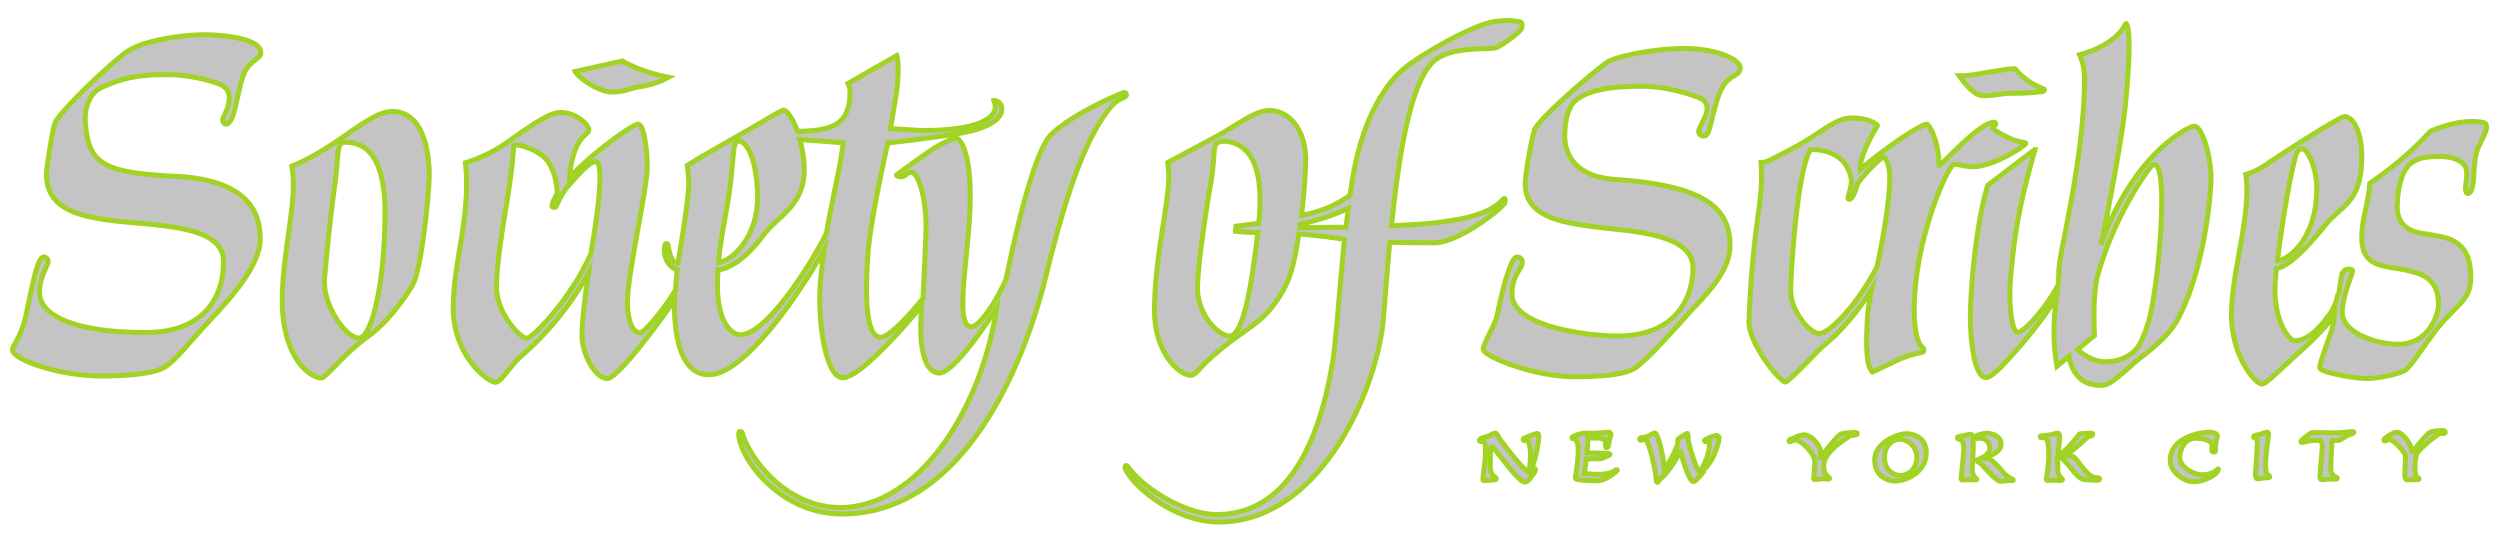 <svg id="Calque_1" data-name="Calque 1" xmlns="http://www.w3.org/2000/svg" viewBox="0 0 1000 215.99"><defs><style>.cls-1{fill:#c4c4c4;stroke:#a1d324;stroke-miterlimit:10;stroke-width:2px;}</style></defs><title>society-scribes</title><path class="cls-1" d="M612.8,190.3c-.9,1.2-1.6,2.5-2.8,2.5-1.9,0-5.7-5-7.8-7.6s-4.8-6.4-5.6-6.4c-.4,0-.4.6-.4,1s-.1,6.6-.1,7c0,1,.4,2.9,1.2,3.5s1.2.7,1.2,1.2-1,.4-2.2.6c-.7,0-1.9.1-2.5.1s-.6-.1-.6-.6c0-2.2,1-7.3,1-10.5,0-4-.4-4.5-1.2-4.5-.4,0-1.2.1-1.2-.4,0-.9,1.8-1.2,3.1-1.6s2.2-1.3,3.4-1.3c.6,0,1,1.8,2.5,3.5,3.5,4.5,9.4,12.3,11.4,12.3.6,0,1.2-1.5,1.8-1.5S613.7,189.3,612.8,190.3Zm1.9-16.9a38.45,38.45,0,0,0-4.1,1.5c-.3.1-.6.3-.7.3a.73.73,0,0,0-.6.6c0,.3.1.4.6.4a3.35,3.35,0,0,1,1,0c.6.1,1.3,3.2,1.3,5a40.3,40.3,0,0,1-.4,6c0,.4,0,.7.3.7,1,0,3.4-9.5,3.4-13.5C615.4,173.9,615.4,173.4,614.7,173.4Zm66.4,15.1c-.3,0-.4.3-.9.3-1.3,0-2.9-5.4-4-9.1l-.9-3.5c-.1-1.2,0-2.8-.4-2.8s-.9.6-1.6.9-2.1,1.2-2.1,1.5a5.66,5.66,0,0,0-.1,1.6c0,.7-2.9,7.5-5.4,10,0-2.6-2.3-14.2-3.8-14.2-.6,0-1.3.6-2.8,1.3s-3.2.4-3.2,1c0,.3.1.6.4.6a15.7,15.7,0,0,1,1.6-.3c1.5,0,3.2,7.8,4.2,12.9.4,2.2.3,4.4.9,4.2s1-1.5,1.8-1.9c3.2-2.8,6.9-9.5,7.3-10.4h.1c.6,2.2,3.4,12,5.1,12,.9,0,1.5-.9,2-1.5a14.07,14.07,0,0,0,1.8-2.1C681.5,189,681.5,188.5,681.1,188.5Zm5.4-14.3a12.23,12.23,0,0,0-2.1.6c-1.3.6-2.6,1-2.6,1.5s.9.4,1.3.4a.62.62,0,0,1,.7.7,9.9,9.9,0,0,1-.3,2.8c-.7,4.1-2.9,7-2.9,7.6a.45.45,0,0,0,.4.3c.6,0,2.3-1.9,3.8-4.5,1.5-2.8,2.8-6.9,2.8-8.1A1.07,1.07,0,0,0,686.5,174.2Zm-39.9,13.7c-.6,0-1.8,1.8-6.6,1.8a40.27,40.27,0,0,1-6.3-.3c.1-.5.5-3.1.8-5.9h5.6a12.91,12.91,0,0,0,3.7-1.5c.3,0,.3-.4-.3-.6-.5,0-6.6-.2-8.7-.3a35.84,35.84,0,0,0,.3-4v-1.9H638c3.2,0,4.2.7,4.2,1.6,0,1.2,0,2.3.4,2.3.6,0,.7-.7.9-1.3l.3-2.2a12.67,12.67,0,0,0,.6-1.8,1,1,0,0,0-1-.9c-1,0-4,.4-5.9.4h-4.2a15.29,15.29,0,0,0-4.4,1.5c-.1.1-.1.1-.1.4,0,.1.1.3.7.3,1,0,1.8,1.6,1.8,5a79.51,79.51,0,0,1-1,9.5,5.7,5.7,0,0,0-.1,1.3c0,.7,4.1,1,8.6,1,3.8,0,7.8-3.8,8.1-4.1C647,188.2,646.9,187.9,646.6,187.9Zm93.6-14.8a14.47,14.47,0,0,0-3.5.4c-1.6.4-6.7,7-8.2,9.4h-.3s.1-1.3.1-2.1c0-2-3.4-6.9-6.9-6.9a13.5,13.5,0,0,0-3.2,1c-1.2.7-2.6.7-2.6,1.5,0,.1.1.3.4.3.9,0,.6-.7,2.3-.7,1.9,0,7.6,5.3,7.6,8.5,0,3.4-.4,5.9-.4,6.9,0,.3.1.4.3.4a13.33,13.33,0,0,0,2.8-.3c.7,0,3.2.3,3.2-.1,0-.6-.4-.4-1.3-1.5-.6-.6-1-1.5-1-3.8,0-4.7,7.3-9.8,10.3-11.6.7-.6,3.1-.3,3.1-1S741.1,173,740.2,173.1Zm97.3,17.8c-3.4-1.2-6.2-7-8.3-8.3a9.31,9.31,0,0,0-3.2-.3v-.1c4-2.2,8.6-7.3,9.5-7.6.4-.1,1.6-.3,1.6-.9,0-.4-.4-.4-1-.4s-4.1.1-4.4.4c-4.5,5.9-7.5,8.1-8.6,8.8a62.62,62.62,0,0,0,.7-8.2c0-.4-.1-1-.9-1-.4,0-1.6.4-3.1.7l-3.4.4c-.3,0-.3.1-.3.3,0,.4.6.4,1.5.4,1.5,0,1.9,2.3,1.9,7.6a54.85,54.85,0,0,1-1,8.8c0,.7.4.7.9.7s.7-.1,1.9-.1c2.5,0,3.7.3,3.7-.3,0-.3-.4-.4-.9-1a4.91,4.91,0,0,1-1-3.4c0-.6-.1-2.1,0-4.2a2.15,2.15,0,0,1,1-.2c.7,0,1.8,1.5,3.4,3.2,1.9,2.3,4.1,5.3,6,5.6,1,.1,4,.3,5.4.3.7,0,.9-.3.9-.6C839.7,190.9,838.4,191.2,837.5,190.9Zm-35.8-1.5c-1.6-1.8-4.2-5.1-6.2-5.9a7.77,7.77,0,0,0-1.3-.1.32.32,0,0,1,.3-.3c2.2-1.2,5.9-2.3,5.9-5.6,0-2.9-3.4-4.2-5.9-4.2a14.42,14.42,0,0,0-5.3,1.6c-.1-.5-.5-1.2-1-1.2s-4.4,1-4.8,1-.4.3-.4.6.7.3,1.2.6c.4.1,1.3.9,1.3,3.2s-1,11.6-1,12c0,.6.1.9.4.9s1.5-.1,2.2-.1h3.2c.4,0,.4,0,.4-.1,0-.3-.3-.4-.6-.7a4.69,4.69,0,0,1-1.2-3.4c0-.6.3-5.3.4-8.8,0-1.3-.1-2.4-.1-3a5.75,5.75,0,0,1,2.5-.6,3.84,3.84,0,0,1,4.2,3.8c0,2.1-1.8,3.4-3.2,4.1-1.2.6-1.9.6-1.9,1,0,.7.9.3,2.8,2.6,2.1,2.3,5.4,5.7,6.4,5.7a34.24,34.24,0,0,0,3.5-.3c.4,0,1.8.1,1.8-.1C805.4,191.6,803.5,191.3,801.7,189.4Zm-31.2-8.3c0,7.6-7.8,11.3-12.5,11.3-2.2,0-8.1-1.2-8.1-8.5,0-6.7,8.9-10.4,12.6-10.4C764.2,173.4,770.5,174.3,770.5,181.1Zm-3.8,1.9a7.14,7.14,0,0,0-6.9-7.3c-2.2,0-6,1.9-6,7.5,0,3.5,2.1,7,6.9,7A6.89,6.89,0,0,0,766.7,183Zm120.6,4.6c-.4,0-1.9,2.3-6.6,2.3-2.9,0-8.8-2.8-8.8-7,0-2.9,1.9-7.6,6.4-7.6,2.6,0,5.6.7,6.4,2.2a2.45,2.45,0,0,1,.1,1.5c0,.9-.3,1.8.7,1.8s.7-.9.7-1.8c0-2.3.7-3.7.7-4.8,0-.9-2.2-1.3-3.1-1.3-4.2,0-15.7,2.2-15.7,11.3,0,4.5,5.3,8.5,9.5,8.5s9.5-3.1,9.5-4.5C887.4,187.8,887.4,187.6,887.3,187.6Zm19.6,2.1c-.4-.6-.7-1.9-.7-4.2s1.2-11.3,1.2-11.9-.3-.7-.7-.7a13.23,13.23,0,0,0-2.3.7c-1.6.6-2.9.4-2.9,1.2,0,.4.3.4.7.4.7,0,.7,1,.7,2.2,0,3.1-.7,11.6-.7,11.9s-.1,2.3.9,2.2a13.44,13.44,0,0,0,2.2-.3c1.3-.1,2.6,0,2.6-.4C907.8,190.1,907.4,190.3,906.9,189.7Zm28.7-16.6c-2,.1-10.4-.1-10.4-.1-1,0-4.4,2.9-4.7,3.4-.3.3-.1.6.3.6s1.6-.4,3.2-.7a20.71,20.71,0,0,1,4.2-.1h.1a5,5,0,0,1,.6,2.6c0,1.2-.9,10.8-.9,11.6s.1,1.5.9,1.5c.6,0,2.1-.3,2.8-.3s3.2.3,3.2-.3-2.6-.6-2.6-3.8c0-1.9.4-8.9.4-9.7a3.23,3.23,0,0,1,.3-1.6,23.52,23.52,0,0,0,2.8-.1l3.2-1.9c1.3-.6,2.5-.7,2.5-1.3S939.3,172.9,935.6,173.1Zm40.5-.8a9.08,9.08,0,0,0-4,.6c-1.3.4-7,7.8-7,7.8H965c-.3-.1-.1-.7-.7-2.1-.9-2.2-3.5-5.7-5.6-5.7-1.5,0-5.1,2.5-5.1,2.9s0,.6.4.6c.7,0,.6-.6,1.6-.6,1.9,0,6.6,5.1,6.6,6.9,0,.9-.3,6.3-.3,7.2,0,1.3.4,2.2,1.3,2.1,1.8-.3,4.4.1,4.4-.4s-.6-.6-.9-.9-.7-.9-.7-4.4a21.65,21.65,0,0,1,.6-4.5c.6-1.9,8.5-8.2,9.2-8.3,1.2-.3,2.3.1,2.3-.6S977.2,172.1,976.1,172.3Z"/><path class="cls-1" d="M40.5,150.4C23.7,150.4,5,143.9,5,139.9c0-1.6,3.4-5.1,5.3-13.4,2.6-11.8,4.5-23.7,7.3-23.7a1.63,1.63,0,0,1,1.6,1.8c0,2-3.4,5.7-3.4,12.4,0,8.9,13.2,16,42.6,16,20.2,0,31-11.1,31-28.4,0-12-17.2-13.8-34.7-15.4C32,87.4,18.6,84.3,18.6,69.5c0-1.6,2-16,3.4-20.3,1.4-4.1,22.7-24.5,29.2-28.8S73,13.9,82,13.9c3.9,0,22.9.8,22.3,7.5-.2,2.2-4.5,2.8-6.7,8.1-2.6,6.3-3.2,16.8-6.1,19.7-1,1-2.4.2-2.4-1.2s2.6-4.5,2.6-8.7A5.5,5.5,0,0,0,88.5,34c-2.4-1.2-11-3.9-20.3-4.1-11.6-.2-18.7,1-27.6,5.1-4.5,2-6.7,7.9-6.5,13,1,17.4,6.7,21.1,35.9,22.5s34.1,14.6,34.1,25c0,11.6-14,26-21.3,33.9-7.9,8.5-11.4,13.4-16.2,17C62.4,149.6,50.2,150.4,40.5,150.4Zm88,.8c-3.7,0-15.6-6.9-15.6-31.4,0-9.9,2-22.5,3-30,1-7.7,2.2-15.8.8-23.3,18.7-7.7,30.8-21.9,40.2-21.9,13.4,0,14.8,18.7,14.8,25.4s-3,37.3-6.5,43.6c.2,0-8.1,14-17.9,20.9C137.3,141.7,130.4,151.2,128.5,151.2Zm15-16c5.3,0,10.5-22.5,10.5-50.1,0-26-10.3-28.2-16-28.2-3.7,0-2.4,5.5-4.1,17.2-1.2,8.7-2.6,20.3-4.1,37.5C129.1,122,138.3,135.2,143.5,135.2Zm193.2,70.4c-24.7,0-40.9-22.2-41.2-32,0,0,0-1,.6-1,.8,0,.8.6,1,1.2,3.5,10.9,18.2,29.2,38.9,29.2,31.7,0,56.6-39.7,62.6-79.6-6.7,10.2-17.8,25.8-22.8,25.8-5.9,0-7.5-9.9-7.5-17.4,0-2.1.1-5.4.3-9.4-1.7,2.1-23.7,28.7-31.5,28.7-6.9,0-10.3-23.3-8.9-38.7.4-4.5.9-8.6,1.5-12.5-10.4,18.4-32.1,50-46.1,50-11.3,0-14.1-15.4-13.8-29.9-8.4,12.2-23,31.4-26.9,31.4-4.7,0-10.1-9.5-10.1-17.4,0-5.6,1.4-16.8,2.6-24.8a124,124,0,0,1-26.5,32.9c-5.9,5.3-8.3,10.8-10.8,10.8-2.8,0-16.8-10.5-16.8-29.6,0-18.9,7.1-36.5,4.9-58.2A59.86,59.86,0,0,0,202.8,57c9.7-6.9,17-12,21.3-12,5.3,0,9.7,3.2,11.2,6.1,1.2,2.4-2.8,2.2-5.3,9.1a36.6,36.6,0,0,0-2.1,10.5V71c8.3-9.3,25.1-21.3,27.3-21.3,2.8,0,3.7,12.8,3.7,16.6.2,8.9-8.5,45.4-7.9,56s4.3,10.8,5.1,10.8c1.5,0,9.9-9.7,14.1-17.2.2-2.8.4-5.5.7-7.9a7.57,7.57,0,0,1-4.8-5.4c-.6-2-.5-5.2.5-5.2.8,0,.8,2.4,1.4,4.3s1.5,3.5,3.2,3.6c1.1-7.1,4.3-25.6,4.3-32a46.62,46.62,0,0,0-.6-7.1c5.7-3.7,14.2-8.3,25.4-14.8,6.7-3.9,12.2-7.3,13.2-7.3,1.3,0,3.6,3.4,5.5,8.4,3.4,0,10.1-.2,14.5-2.3,4.7-2.2,6-6.8,6.4-10.6.1-1.3.1-2.5.1-3.4a7.42,7.42,0,0,0-.8-2.8l19.5-11.2c.4.8,1.2,6.7-.4,16.6l-2.1,12.6c5.6.5,12.9.8,12.9.8,28.4,0,28.8-8,29-9a5.83,5.83,0,0,0-.6-2.9v-.1a3.19,3.19,0,0,1,3.2,3.4c.2,4.9-8,7.9-13.6,9.1-7,1.5-24.1,3.6-32,4.5-1.8,8.3-7,31.8-7.9,44.2-1,14.6-1.4,33.5,5.1,33.5,3.3,0,11.4-8.7,16.9-15.6.5-10.6,1.2-24,1.2-29.5,0-8.3-2.4-20.9-6.1-20.9-1.4,0-2,1.8-3.9,1.8-1.5,0-1.8-.5-1.8-.7a.1.1,0,0,1,.1-.1s11.5-8.5,15.4-10.9a41.93,41.93,0,0,1,8.3-3.9c.6,0,5.7,2.8,5.7,23.5,0,20.9-6.9,52.1.4,52.1,3.4,0,10.6-11,14-19.3,2.8-13.9,10.8-50.7,18-57.6,8.9-8.7,28.4-16.6,28.4-16.6.8-.3,1.4-.2,1.6.4.2.4,0,.9-.6,1.2-.4.4-3.4,1.2-5.5,3.9-12.6,15-20.5,45.4-27,71.6C409.9,142.5,387,205.6,336.7,205.6ZM236.4,101.3v-.2c1-5.9,6.3-36.5,1.8-36.5-2,0-6.3,4.5-10.3,9.1C223,79.2,223,83,221.8,83s-1.3-.8-.2-3.2c.3-.6.8-1.5,1.2-2.3v-.2c.2-4.8-2-11.8-5.3-14.6-3.9-3.2-10.3-5.3-12-4.5-1.2,19.3-6.1,36.7-6.9,55.2-.6,12,10.1,22.3,12.2,21.9C213.8,134.7,229.2,118.2,236.4,101.3Zm54.2-17.4c-1.7,9.1-2.7,15.4-3.2,21.1a8.93,8.93,0,0,0,2-.6c5.1-1.8,14.4-11.4,13.6-27.6-.8-16.8-5.7-20.9-7.9-20.3C292.6,57.1,293.9,65.6,290.6,83.9Zm40,9.3c2.3-13.7,5.2-24.4,6.7-36.1l-17.4-1.3a45.46,45.46,0,0,1,1.8,12.5c-.2,14-10.5,18.1-16.2,25.6-3.9,5.3-10.7,13-18.3,14.1-.1,2.1-.2,4.1-.2,6.2,0,15,5.7,19.7,9.3,19.7C306,133.8,323,108.4,330.6,93.2ZM245,36.8c5.6-.1,6.3-1.4,11.4-2.2a33.91,33.91,0,0,0,11-3.7c-6.9-1.3-13.9-3.8-18.4-6.5-6.7,1.5-13.2,2.9-18.9,4.2C231.8,31.5,239.8,36.9,245,36.8Zm242.6,172c-16,0-31.8-11.8-36.9-20.1a4.11,4.11,0,0,1-.7-1.7c0-.6.4-.8.5-.8.4,0,1.2,1.3,1.9,2,5.5,7.1,21.5,17.6,34.3,17.6,35.9,0,44-47.3,46.5-61.9,1.1-6.7,2.6-28.4,4.6-48.1-.3-.1-.7-.1-1-.2-6.3-1-12.1-1.6-17.3-2-1.1,7.9-2.7,15.2-4.6,19.2A44.48,44.48,0,0,1,506,126c-6.1,5.9-11,7.7-21.1,16.6-4.9,4.3-6.7,7.5-8.5,7.5-5.1,0-14.6-9.5-14.6-25.8,0-20.7,5.7-42.6,5.7-53.6,0-2.4-.4-5.7-.4-5.7s9.9-5.3,19.3-10.3c8.5-4.7,15.6-10.5,21.3-10.5,8.3,0,14.6,8.1,14.6,19.9,0,2.6-.5,12-1.7,22.1,2.2-.5,4.2-.9,5.7-1.4A45.34,45.34,0,0,0,540,78.1c.3-2.3.7-4.5,1-6.5,3.4-20.7,11.4-37.7,22.7-45.8,5.5-4.1,25.6-16.2,34.5-17.2a47,47,0,0,1,4.7-.4,25.71,25.71,0,0,1,5.3.6c.9.2.6,2,.4,2.6-.6,1.6-7.3,6.3-9.7,7.5-2.8,1.4-16.2-.8-24.3,4.7-10.1,7.1-15,37.6-18,66.7,6.4-.3,15.1-.8,19.2-1.4s11-1.4,16.8-3.7a22.2,22.2,0,0,0,8.5-5.3c1.2-1.4,1.2.6.6,1.6-2.2,3-18.7,15.6-27.8,15.6-4.6,0-11.3,0-18-.2-1,11-1.8,21.6-2.5,30.2C551.1,155.3,528.3,208.8,487.6,208.8ZM503.1,93a88,88,0,0,1-8.9-.5l.2-2s3.9-.5,9.1-1.2c2.4-24.1-4.5-29-7.9-31.2a13,13,0,0,0-5.7-1.6,5.36,5.36,0,0,0-3.2.8c-1.6,1.4-.8,7.5-2.4,16s-5.3,33.5-5.3,42c0,10.5,8.3,19.1,12.8,19.1C496.9,134.4,500.3,117.4,503.1,93Zm35.3-2.1q.45-3.9.9-7.5a97.23,97.23,0,0,1-19.1,6.3c-.1.5-.1,1-.2,1.4C525.4,91,532.5,90.9,538.4,90.9ZM793.3,38.3c4.1,0,8.1-1,10.8-1a94.12,94.12,0,0,0,13.1-.7c.4-.2.8-.8.4-1A27.45,27.45,0,0,1,806,27.5c-5.3,0-16.6,3-22.3,2.8C786.4,34.2,790.1,38.3,793.3,38.3Zm49.2,115.5c-2.2.8-6.5.2-9.1-1.4-3.2-2-5.3-6-5.8-9.9l-4.8,4a80.4,80.4,0,0,1-1.2-13.8,105.08,105.08,0,0,1,1-13.5,187.56,187.56,0,0,1-18,23.1c-2.2,2.4-7.7,8.7-10.1,8.7-4.1,0-5.9-10.5-6.3-21.1-.4-12.6,2.2-40.6,6.9-55.8l18.7-14.2h.2c-7.7,26.4-8.5,38.9-9.7,50.3-1,11.6.4,22.7,2.8,22.7,2.6,0,11.5-10,16.2-19v-.1c.2-2.4.2-6.3.4-7.3.6-8.1,10.1-43.8,10.1-75.7a22.1,22.1,0,0,0-2-8.9c9.3-2.4,16.2-7.5,18.3-12.2l.4-.2c2.6,3.2,0,28.8-.4,33.1-.8,8.2-4.6,30.9-9.7,55.3l.8-2.5c5.3-14.2,13.4-26,19.5-32.5,6.7-7.3,15-12.4,17-12.4,3.2,0,6.7,12,6.7,20.5,0,8.1-2.8,35.7-12.4,55-4.1,8.5-11.2,13.4-16.8,17.9C850.3,148,846,152.4,842.5,153.8Zm-11.5-14c2.2,2,6.2,4.9,11.2,4.9,6.5,0,12-3.2,14-7.7,4.1-8.3,4.9-15.8,6.1-23.7,2.4-18.3,4.1-47.5-.6-47.5-.4,0-.8.2-1.6,1.2-4.8,6.1-15.9,23.7-21.4,44.6a89.79,89.79,0,0,0-1.1,11.8c0,7.7.2,10.8.2,10.8ZM962.2,148c-2.8,1.8-11.4,3.4-15.6,3.4s-18.7-2.4-18.7-4.3,3.2-10.5,4.1-13a31.7,31.7,0,0,0,1.8-8.1c-3,4.4-8.7,10.1-14.6,15.4-7.9,7.1-12.8,12.2-14.4,12.2-2.6,0-12.2-10.8-12.2-27.8s8.1-40.6,5.7-56a30.52,30.52,0,0,0,9.5-4.9c11.2-7.5,28.6-18.3,30-18.3,3,0,6.9,5.1,6.9,16.2,0,17.9-7.7,19.1-14.4,27-2.7,3.3-13.2,16.6-19.7,17.6a80.93,80.93,0,0,0-.6,8.6c0,13,5.7,20.3,7.9,20.3,3.7,0,7.9-2.6,12.6-8.9a20,20,0,0,0,4.5-8.9,3,3,0,0,1,.6-1.4,7.72,7.72,0,0,0,.2-1.5c.2-1.4.8-5.9,1.2-6.5a3,3,0,0,1,2.8-1.4c1.2,0,1.2.4,1.2,1s-4.1,10.1-4.1,16.2c0,8.3,13.8,12.8,22.3,12.8,12.8,0,16.2-12.6,16.2-15.6,0-10.3-5.9-12.4-12-13.8-8.9-2.2-18.7-.6-18.7-13.4,0-7.5,2.6-13,3.2-21.5,0,0,8.7-6.1,14.4-11.2s8.3-8.1,9.9-9.7c0,0,8.7-3.9,16.2-3.9,6.1,0,5.9,1,6.1,1.4.6,2-1.2,4.5-3.4,9.5-2.4,5.7-.6,17.4-3.9,17.9-.6,0-1-.6-1-2.2,0-2,.8-4.5.4-7.1-.4-3.2-4.5-5.5-11-5.5-5.1,0-9.1.6-12,3.4-3.4,3.4-4.7,11-4.7,17s3.9,9.3,9.5,10.3c5.5.8,9.1,1.4,11.6,2.4,6.3,2.6,8.3,8.1,8.3,15,0,9.3-4.3,9.7-13.6,20.9C967.3,141.5,964.5,146.3,962.2,148ZM918.8,60.9c-2,4.9-6,27.8-7.8,43.4,4.8-.4,15.7-9.3,15.7-28.8,0-8.9-3.9-15.8-5.7-16A2.46,2.46,0,0,0,918.8,60.9ZM653.9,147.3c3.9-2.2,17-16.8,21.7-22.1S692,109.4,692,98.4c0-14.6-8.9-24.1-45.8-26.6-16-1-20.3-10.1-20.3-17.2,0-4.1.6-12,5.1-15,5.1-3.7,14-5.1,25.6-5.1S680,38.9,681.3,40c1.5,1.2,1.7,2.9,1.4,4.7s-3,6.5-3.2,7.5a1.87,1.87,0,0,0,2,2.2c2.1,0,2.4-3.8,3.7-8.5,1.2-4.5,2.4-9.4,4.7-12.4,2.7-3.6,6-3.3,6.2-6.2.2-3.4-9.3-7.9-22.3-7.9s-27.6,3.4-30.6,5.3C640,26.5,617.4,45.6,614,51.5c-.8,1.2-3.9,17.4-3.9,22.1,0,12.6,13.4,15.4,28.4,17.2,13.6,1.8,38.7,2.4,38.7,16.4,0,9.7-4.9,27.2-30.4,27.2-10.5,0-42-3.4-42-16.8,0-7.5,4.1-10.1,4.1-12.6a2,2,0,0,0-1.8-2.2c-1.5,0-2.4,2.1-3.5,5.1-2.3,6.1-4.2,15.8-4.8,18.4-.8,3.7-5.5,11.2-5.5,13.4,0,2.8,20.1,11,36.5,11C643.1,150.6,650,149.6,653.9,147.3Zm95.1,1.5s-1.6-1.6-2-5.3a77.69,77.69,0,0,1-.2-12.4,74.56,74.56,0,0,1,1.9-15.4,102.49,102.49,0,0,1-12.8,16.6c-2.8,3-5.3,4.9-7.9,7.3-5,5-10.5,10.9-13.1,12.8-.2.1-.5.4-.8.4a1.14,1.14,0,0,1-.7-.3c-5.9-4.7-13.8-17.1-13.8-23.5a394.84,394.84,0,0,1,4.1-46.1c.4-3.4.7-6.6.9-9.5,0-3.3,0-6-.2-8.4a7.87,7.87,0,0,0,3.7-1c.1-.1.3-.1.4-.2,3-1.6,7.4-3.6,14.2-7.7s12.2-8.9,17.8-8.9c8.1,0,10.5,3,10.5,3s-7.5,12.2-6.9,17.6c8.3-7.3,23.9-18.1,26.6-18.1,1.2,0,4.9,7.3,4.9,16.4h.2c3.9-3.2,15.6-16.4,21.5-17.2.6,0,1,.2,1,.6,0,1-1.2.8-1.2,1.6,0,.6,2.6,2.2,6.1,3.9,4.9,2.4,7.1,1.6,7.1,2.4s-12.8,9.3-21.3,9.3c-3,0-5.1-1-7.3-1-2.4,0-16,30-16,58.2,0,9.2,1.5,12.7,2.6,14.3.7,1,1.2.8,1.2,1.8a.94.94,0,0,1-.5.9,47.9,47.9,0,0,0-9.3,2.8C755.5,145.8,749,148.8,749,148.8Zm1.8-42.1c3.2-14.5,5.1-28.6,5.1-35.3,0-7.7-2.6-8.7-2.6-8.7a61.94,61.94,0,0,0-10.1,10.5,19.66,19.66,0,0,0-1,3c-.7,1.8-1.7,3.7-2.6,3.5-1.3-.3,1.6-4.9.8-8.7-1.8-7.9-8.1-11.2-16.2-11.2-5.3,8.5-7.9,48.5-7.9,56.6,0,7.9,7.5,17,11.4,17C731.2,133.6,742.2,123.2,750.8,106.7Z"/></svg>